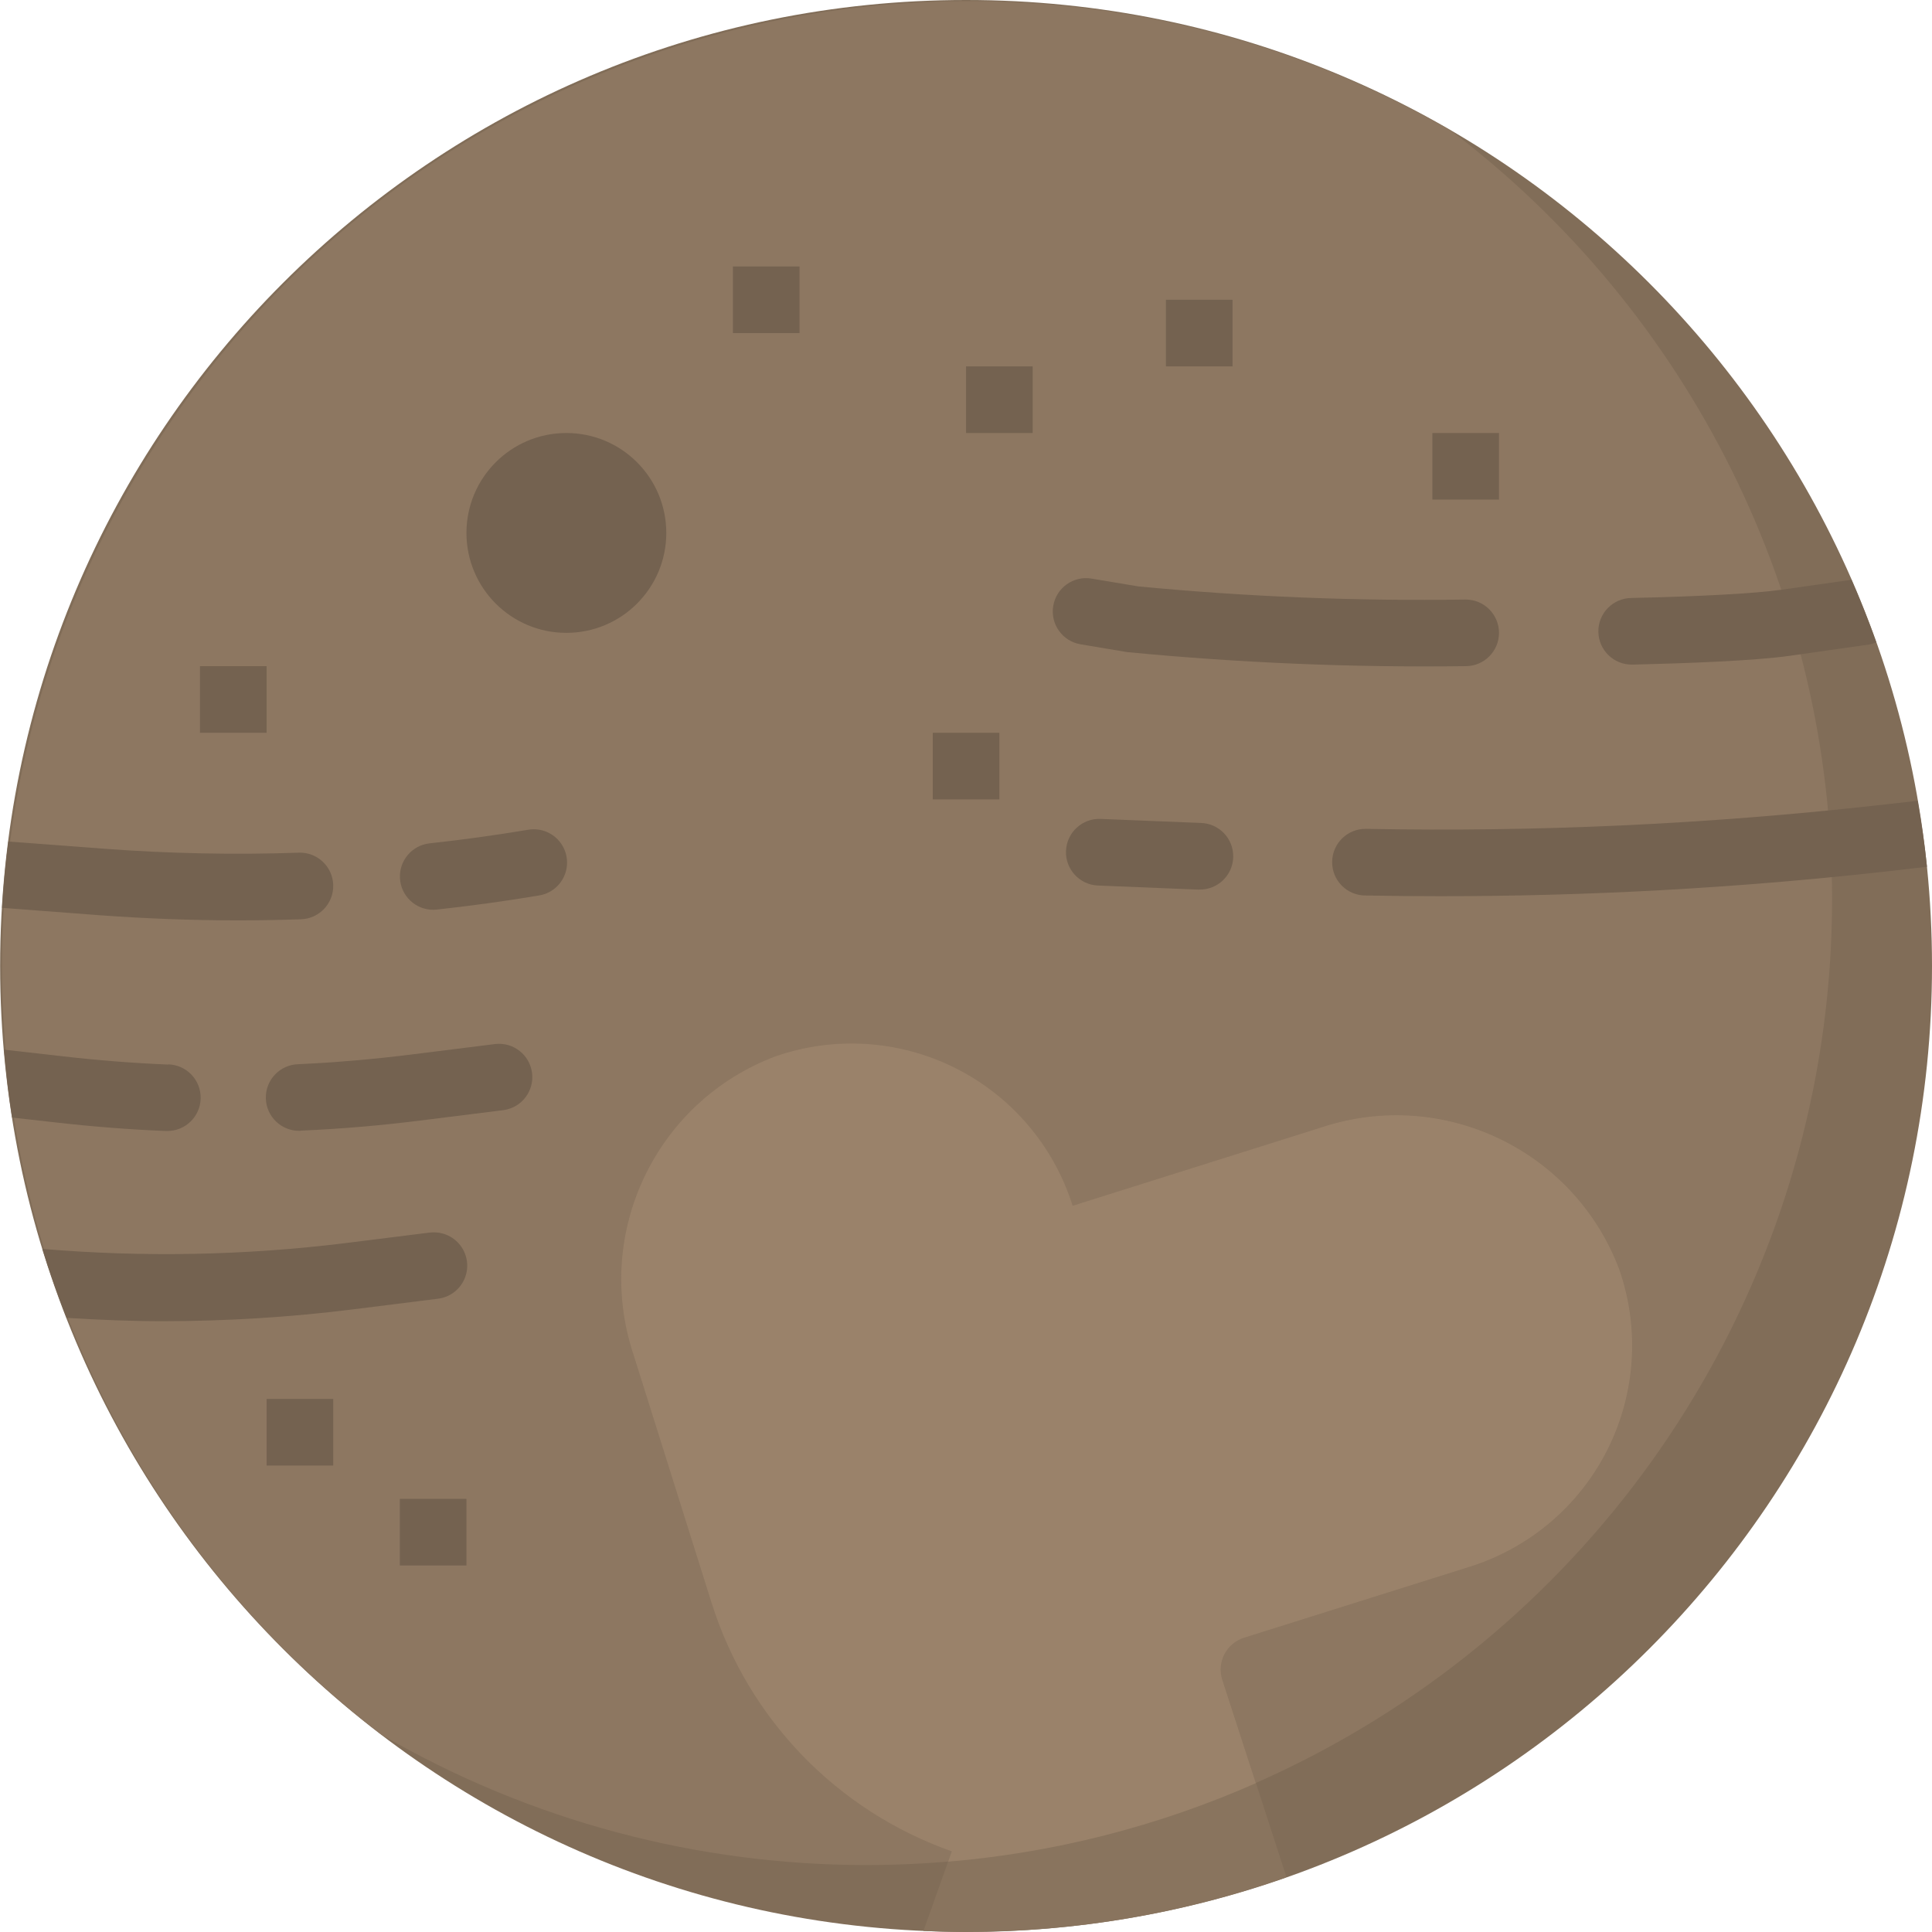 <svg height="464pt" viewBox="0 0 464 464.032" width="464pt" xmlns="http://www.w3.org/2000/svg"><path d="m464.016 232c0 128.129-103.871 232-232 232s-232-103.871-232-232 103.871-232 232-232 232 103.871 232 232zm0 0" fill="#816d58"/><path d="m440.016 216c.055-72.492-33.84-140.824-91.582-184.648-105.949-61.125-241.156-29.496-308.992 72.285-67.84 101.781-45 238.746 52.191 313.012 71.762 41.613 160.285 41.746 232.172.344 71.883-41.402 116.195-118.035 116.211-200.992zm0 0" fill="#8d7761"/><path d="m317.383 270.77-59.766 18.832c-4.52-14.371-14.672-26.297-28.133-33.055-13.465-6.762-29.094-7.773-43.316-2.812-28.688 10.855-43.715 42.398-34.07 71.512l18.789 59.738c8.77 27.863 30.145 49.977 57.699 59.68l-6.809 19.113c3.391.145 6.789.254 10.215.254 26.164.012 52.141-4.418 76.824-13.094l.062-.352-15.277-47.121c-.66-2.031-.48-4.238.5-6.133.977-1.898 2.672-3.324 4.707-3.965l54.262-17.07c14.375-4.523 26.301-14.672 33.059-28.137 6.758-13.465 7.77-29.094 2.809-43.32-10.855-28.707-42.426-43.738-71.555-34.07zm0 0" fill="#89745e"/><path d="m298.77 393.367 54.262-17.07c14.371-4.523 26.297-14.672 33.055-28.137 6.758-13.465 7.773-29.094 2.809-43.32-10.852-28.688-42.395-43.715-71.512-34.07l-59.766 18.832c-4.52-14.371-14.672-26.297-28.133-33.055-13.465-6.762-29.094-7.773-43.316-2.812-28.688 10.855-43.715 42.398-34.07 71.512l18.789 59.738c8.77 27.863 30.145 49.977 57.699 59.68l-.883 2.473c25.516-2.137 50.492-8.508 73.914-18.855l-8.051-24.801c-.66-2.031-.484-4.242.492-6.141.977-1.898 2.672-3.328 4.711-3.973zm0 0" fill="#9a826a"/><g fill="#746250"><path d="m160.016 128c0 13.254-10.746 24-24 24s-24-10.746-24-24 10.746-24 24-24 24 10.746 24 24zm0 0"/><path d="m232.016 88h16v16h-16zm0 0"/><path d="m344.016 104h16v16h-16zm0 0"/><path d="m280.016 72h16v16h-16zm0 0"/><path d="m176.016 64h16v16h-16zm0 0"/><path d="m48.016 160h16v16h-16zm0 0"/><path d="m224.016 176h16v16h-16zm0 0"/><path d="m96.016 360h16v16h-16zm0 0"/><path d="m64.016 336h16v16h-16zm0 0"/><path d="m288.016 213.664h-.32l-24-.977c-4.418-.176-7.855-3.902-7.68-8.32.176-4.418 3.902-7.855 8.32-7.68l24 .969c4.418.086 7.93 3.738 7.844 8.156-.086 4.418-3.738 7.93-8.156 7.844zm0 0"/><path d="m462.809 208.184c-.543-5.344-1.336-10.617-2.242-15.848l-10.215 1.145c-40.562 4.5-81.379 6.371-122.184 5.598h-.152c-4.418-.039-8.035 3.508-8.074 7.926-.043 4.418 3.504 8.035 7.922 8.074 5.988.113 11.98.168 17.977.168 35.512.02 70.992-1.934 106.289-5.84zm0 0"/><path d="m352.016 160c-27.137.352-54.273-.773-81.289-3.375l-11.199-1.871c-4.359-.727-7.305-4.848-6.578-9.207.723-4.359 4.844-7.305 9.203-6.578l11.199 1.871c26.145 2.5 52.406 3.555 78.664 3.16 4.418 0 8 3.582 8 8s-3.582 8-8 8zm0 0"/><path d="m449.152 154.77c.508-.121 1-.297 1.473-.523-1.82-5.086-3.801-10.086-5.945-15l-16.887 2.402c-6.152.871-18.93 1.598-36 1.977-4.418.051-7.961 3.672-7.91 8.09.051 4.418 3.676 7.961 8.094 7.91h.184c12.488-.297 29.191-.898 37.855-2.137zm0 0"/><path d="m72.016 271.602c-4.418.102-8.082-3.398-8.184-7.816-.102-4.418 3.398-8.082 7.816-8.184 9-.418 18.137-1.203 27.145-2.328l20.238-2.531c4.324-.434 8.203 2.656 8.742 6.969.539 4.312-2.461 8.266-6.758 8.906l-20.238 2.535c-9.426 1.176-18.969 1.992-28.379 2.398zm0 0"/><path d="m40.352 255.688c-8.414-.352-16.918-1.016-25.289-1.984-5.719-.656-10.328-1.16-14.117-1.598.469 5.488 1.094 10.934 1.941 16.309 3.008.328 6.312.699 10.344 1.16 8.754 1 17.648 1.707 26.449 2.066h.336c4.418.09 8.074-3.418 8.164-7.836.09-4.418-3.418-8.074-7.836-8.164zm0 0"/><path d="m103.023 296.062-20.238 2.531c-24.102 2.957-48.441 3.414-72.633 1.367 1.719 5.598 3.688 11.137 5.816 16.566 7.703.48 15.422.801 23.152.801 15.258-.004 30.504-.949 45.648-2.84l20.238-2.535c2.891-.293 5.391-2.125 6.543-4.793 1.148-2.664.766-5.746-1.008-8.047-1.77-2.301-4.648-3.461-7.52-3.035zm0 0"/><path d="m104.016 218.512c-4.242-.008-7.742-3.332-7.969-7.57-.227-4.238 2.895-7.918 7.113-8.383 7.848-.855 15.762-1.941 23.512-3.238 2.852-.547 5.777.492 7.641 2.719 1.867 2.227 2.379 5.285 1.34 8-1.039 2.711-3.465 4.648-6.34 5.059-8.055 1.352-16.273 2.477-24.426 3.367-.289.031-.578.047-.871.047zm0 0"/><path d="m71.742 204.801c-15.559.531-31.137.215-46.664-.945l-23.086-1.734c-.672 5.262-1.199 10.566-1.52 15.926l23.398 1.77c10.977.801 22.074 1.238 33.168 1.238 5.102 0 10.184-.086 15.25-.262 4.418-.152 7.879-3.855 7.727-8.273-.148-4.418-3.852-7.879-8.273-7.727zm0 0"/></g></svg>